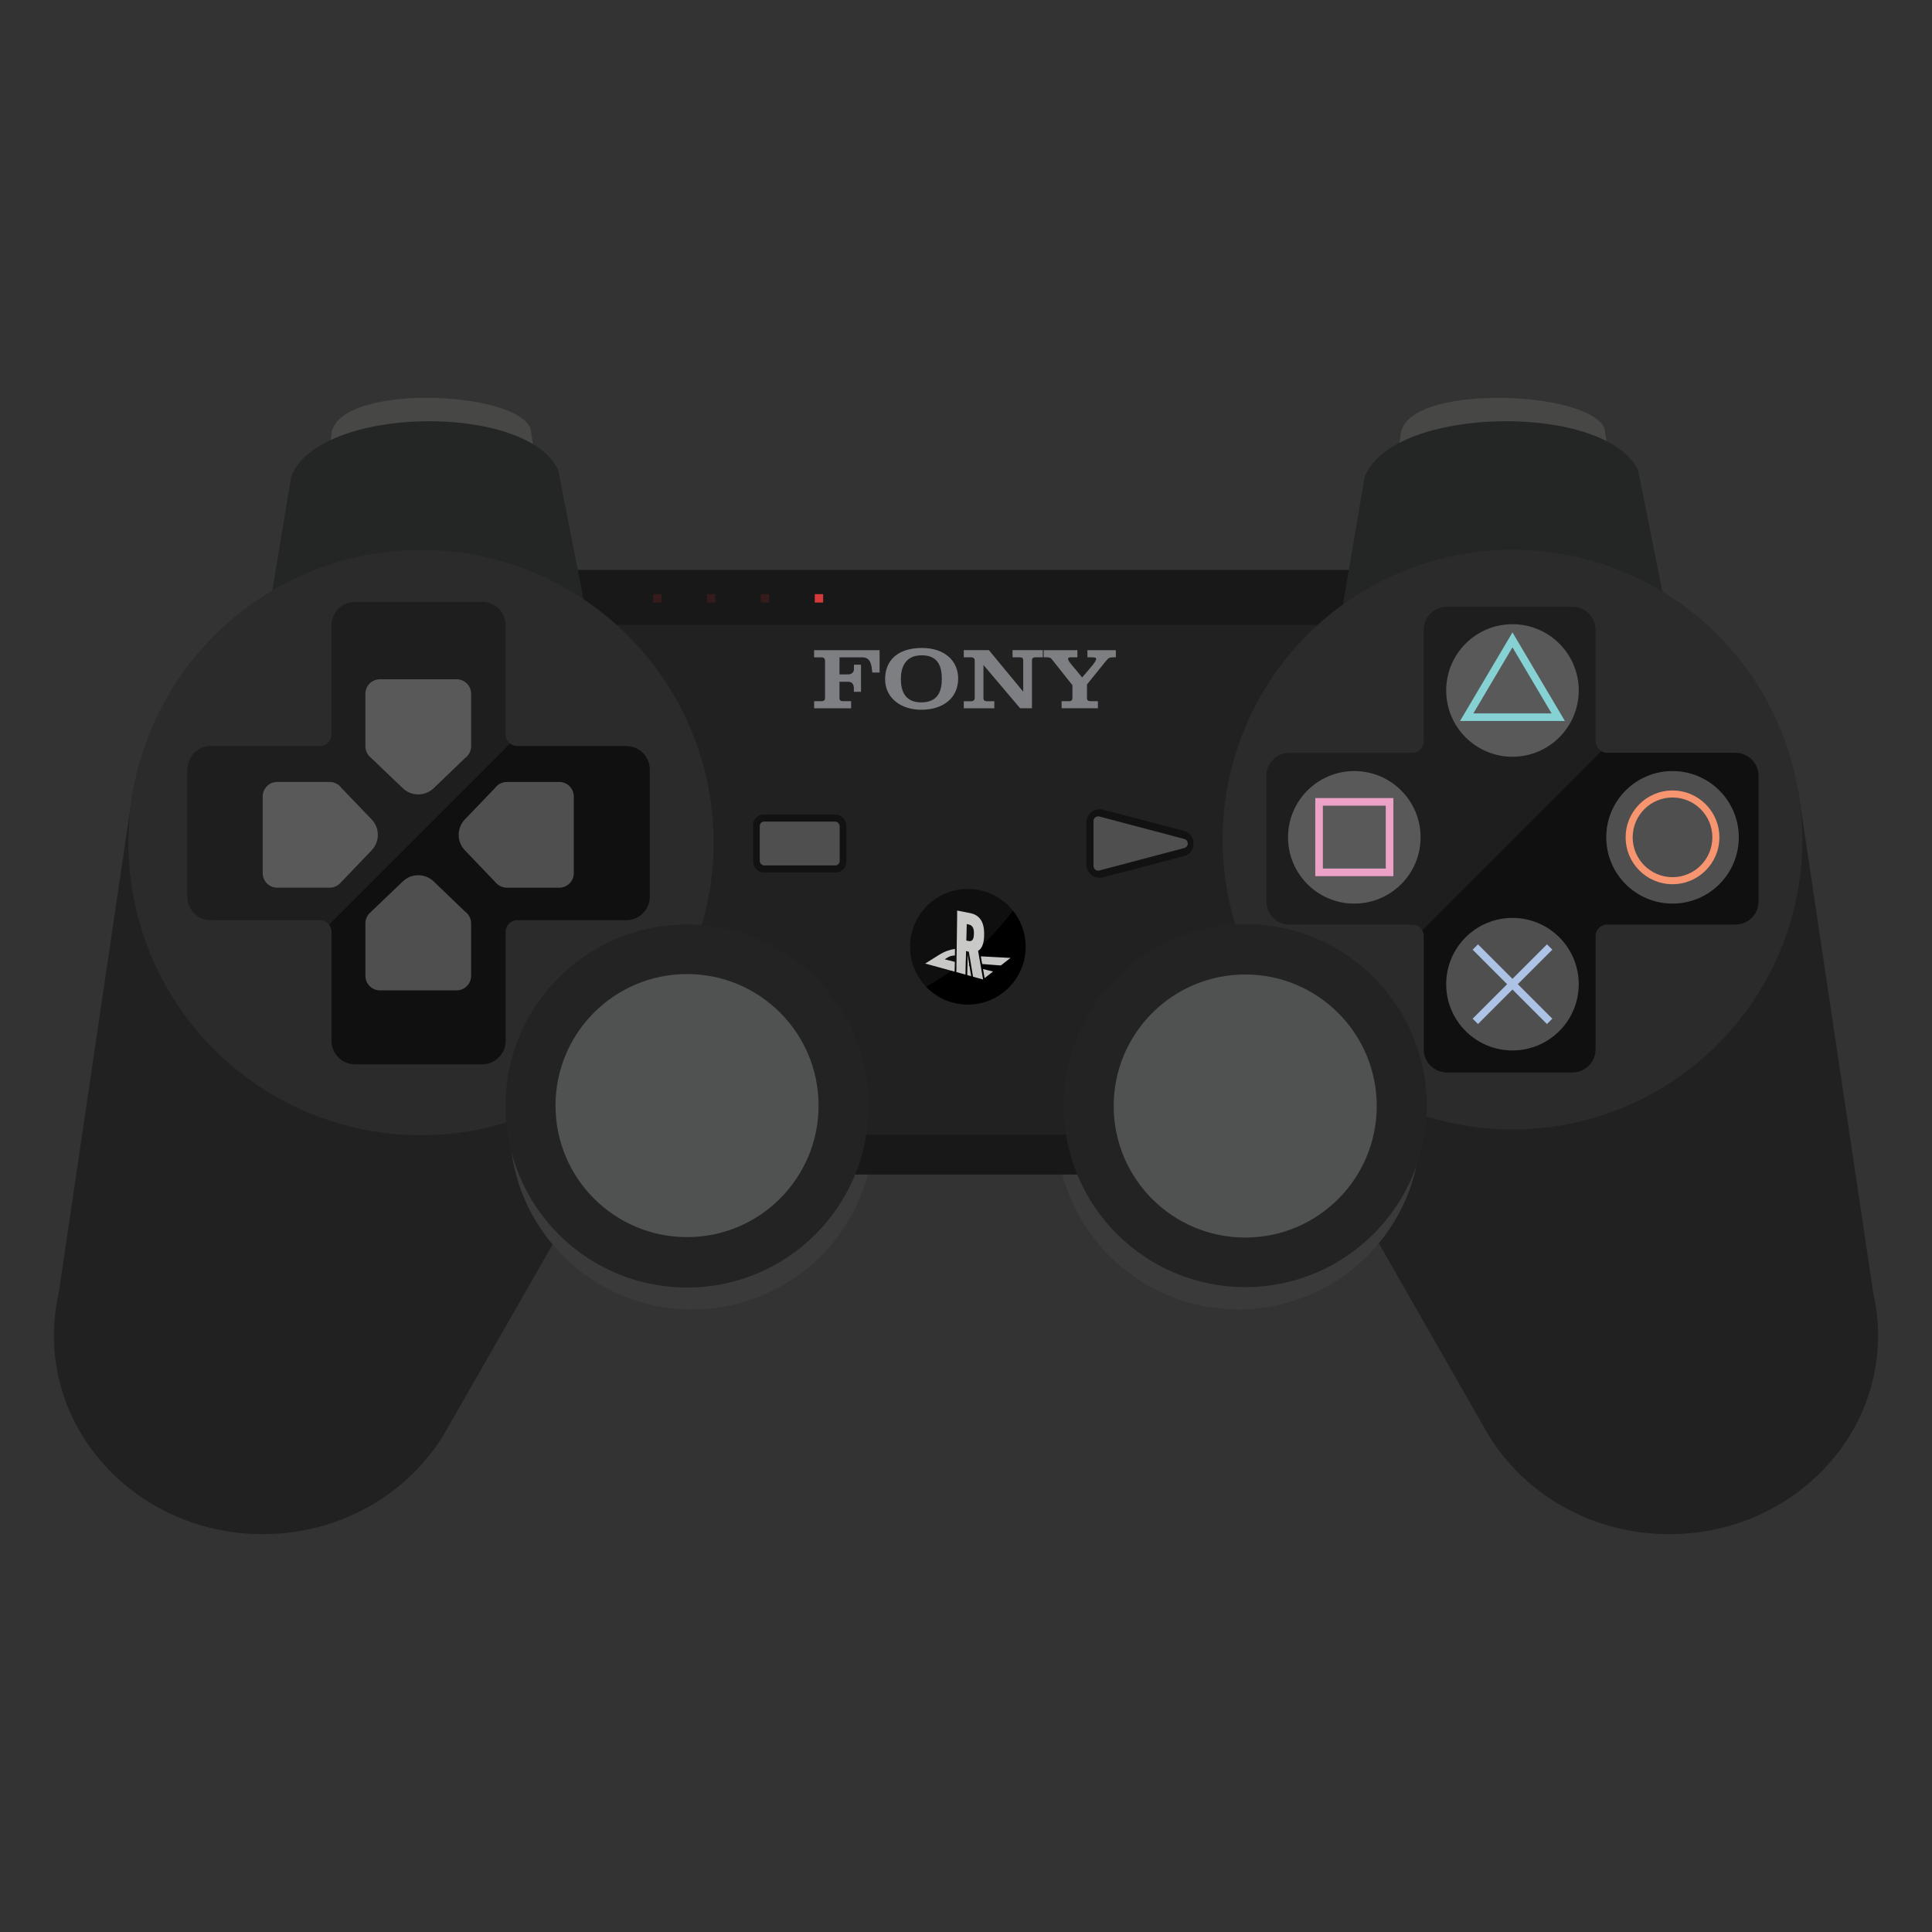 <?xml version="1.0" encoding="UTF-8"?>
<svg id="Layer_1" data-name="Layer 1" xmlns="http://www.w3.org/2000/svg" viewBox="0 0 1000 1000">
  <rect x="0" y="0" width="1000" height="1000" fill="#333333" stroke="none"/>
  <defs>
    <style>
      .cls-1 {
        fill: #adc3e5;
      }

      .cls-2 {
        fill: #f79571;
      }

      .cls-3 {
        fill: #181818;
      }

      .cls-4 {
        fill: #2b2b2b;
      }

      .cls-5 {
        stroke: #7eced0;
      }

      .cls-5, .cls-6 {
        fill: none;
        stroke-miterlimit: 10;
        stroke-width: 3.93px;
      }

      .cls-7 {
        fill: #121212;
      }

      .cls-8 {
        fill: #232323;
      }

      .cls-9 {
        fill: #101010;
      }

      .cls-10 {
        fill: #474745;
      }

      .cls-11 {
        fill: #351b1b;
      }

      .cls-12 {
        fill: #d33a39;
      }

      .cls-13 {
        fill: #4f5251;
      }

      .cls-14 {
        fill: #7d7f82;
      }

      .cls-15 {
        fill: #242625;
      }

      .cls-16 {
        fill: #c6c6c5;
      }

      .cls-6 {
        stroke: #eb9cc4;
      }

      .cls-17 {
        fill: #3a3a3a;
      }

      .cls-18 {
        fill: #fff;
        opacity: .06;
      }

      .cls-19 {
        fill: #4f4f4f;
      }

      .cls-20 {
        fill: #212121;
      }
    </style>
  </defs>
  <rect class="cls-3" x="277.7" y="294.98" width="485.77" height="231.02"/>
  <path class="cls-20" d="M635.74,507.19l295.05-97.8,38.83,260.02c1.61,7.06,2.47,14.4,2.47,21.92,0,56.75-48.39,102.76-108.08,102.76-40.21,0-75.29-20.88-93.9-51.85h0s-134.36-235.04-134.36-235.04Z"/>
  <path class="cls-20" d="M367.26,502.27l-298.64-91.83-38.24,258.96c-1.61,7.06-2.47,14.4-2.47,21.92,0,56.75,48.39,102.76,108.08,102.76,40.21,0,75.29-20.88,93.9-51.85h0s137.36-239.96,137.36-239.96Z"/>
  <circle class="cls-17" cx="640.98" cy="583.45" r="94.31"/>
  <circle class="cls-17" cx="358.19" cy="583.45" r="94.31"/>
  <rect class="cls-3" x="271.07" y="357.63" width="450.4" height="250.31"/>
  <path class="cls-10" d="M290.11,327.89l-130.46-7.13,11.82-95.45c1.62-27.24,96.38-23.39,103.19-3.29l15.45,105.87Z"/>
  <path class="cls-10" d="M846.37,327.89l-133.53-7.13,12.1-95.45c1.66-27.24,98.64-23.39,105.61-3.29l15.82,105.87Z"/>
  <path class="cls-15" d="M309.66,349.24l-174.79-7.13,15.84-95.45c14.49-37,122.24-38.22,138.25-3.29l20.7,105.87Z"/>
  <path class="cls-15" d="M869.05,349.24l-178.9-7.13,16.21-95.45c14.84-37,125.11-38.22,141.5-3.29l21.19,105.87Z"/>
  <rect class="cls-20" x="265.89" y="323.46" width="466.47" height="263.86"/>
  <circle class="cls-4" cx="782.85" cy="434.59" r="150.04"/>
  <circle class="cls-4" cx="217.91" cy="436.11" r="151.46"/>
  <path class="cls-9" d="M336.33,398.31v65.81c0,6.72-5.45,12.17-12.17,12.17h-56.46c-3.3,0-5.97,2.68-5.97,5.97v56.46c0,6.72-5.45,12.17-12.17,12.17h-65.81c-6.72,0-12.17-5.45-12.17-12.17v-56.46c0-1.36-.46-2.63-1.25-3.64-1.09-1.42-2.8-2.33-4.73-2.33h-56.45c-6.73,0-12.17-5.45-12.17-12.17v-65.81c0-6.72,5.44-12.17,12.17-12.17h56.45c3.3,0,5.98-2.67,5.98-5.97v-56.46c0-6.72,5.45-12.17,12.17-12.17h65.81c6.72,0,12.17,5.45,12.17,12.17v56.46c0,1.93.91,3.64,2.33,4.72,1.01.79,2.27,1.25,3.64,1.25h56.46c6.72,0,12.17,5.45,12.17,12.17Z"/>
  <path class="cls-19" d="M242.27,473.33h0s0,0,0,0c-.44-.57-.97-1.07-1.56-1.5l-16.23-15.59c-4.46-4.29-11.52-4.3-15.99-.02l-17.24,16.49c-1.31,1.35-2.12,3.2-2.12,5.23v27.16c0,4.15,3.36,7.51,7.51,7.51h39.7c4.15,0,7.51-3.36,7.51-7.51v-27.16c0-1.74-.59-3.33-1.58-4.6Z"/>
  <path class="cls-19" d="M242.27,390.87h0s0,0,0,0c-.44.57-.97,1.07-1.56,1.5l-16.23,15.59c-4.46,4.29-11.52,4.3-15.99.02l-17.24-16.49c-1.31-1.35-2.12-3.2-2.12-5.23v-27.16c0-4.15,3.36-7.51,7.51-7.51h39.7c4.15,0,7.51,3.36,7.51,7.51v27.16c0,1.74-.59,3.33-1.58,4.6Z"/>
  <path class="cls-19" d="M257.72,406.32h0s0,0,0,0c-.57.44-1.07.97-1.5,1.56l-15.59,16.23c-4.29,4.46-4.3,11.52-.02,15.99l16.49,17.24c1.35,1.31,3.2,2.12,5.23,2.12h27.16c4.15,0,7.51-3.36,7.51-7.51v-39.7c0-4.15-3.36-7.51-7.51-7.51h-27.16c-1.74,0-3.33.59-4.6,1.58Z"/>
  <path class="cls-19" d="M175.25,406.32h0s0,0,0,0c.57.44,1.07.97,1.5,1.56l15.59,16.23c4.29,4.46,4.3,11.52.02,15.99l-16.49,17.24c-1.35,1.31-3.2,2.12-5.23,2.12h-27.16c-4.15,0-7.51-3.36-7.51-7.51v-39.7c0-4.15,3.36-7.51,7.51-7.51h27.16c1.74,0,3.33.59,4.6,1.58Z"/>
  <path class="cls-9" d="M910.22,401.64v64.94c0,6.63-5.38,12-12.01,12h-66.45c-3.25,0-5.89,2.64-5.89,5.9v58.64c0,6.63-5.38,12-12.01,12h-64.94c-6.63,0-12.01-5.37-12.01-12v-58.64c0-1.06-.28-2.06-.78-2.92-1.01-1.78-2.92-2.98-5.11-2.98h-63.52c-6.63,0-12.01-5.37-12.01-12v-64.94c0-6.64,5.38-12.01,12.01-12.01h63.52c3.25,0,5.89-2.64,5.89-5.9v-57.66c0-6.63,5.38-12.01,12.01-12.01h64.94c6.63,0,12.01,5.38,12.01,12.01v57.66c0,2.19,1.2,4.11,2.97,5.12.86.5,1.86.78,2.92.78h66.45c6.63,0,12.01,5.37,12.01,12.01Z"/>
  <circle class="cls-19" cx="782.85" cy="357.39" r="34.3"/>
  <circle class="cls-19" cx="782.85" cy="509.41" r="34.3"/>
  <circle class="cls-19" cx="700.99" cy="433.4" r="34.3"/>
  <circle class="cls-19" cx="865.69" cy="433.4" r="34.3"/>
  <path class="cls-2" d="M865.69,412.78c11.37,0,20.62,9.25,20.62,20.62s-9.25,20.62-20.62,20.62-20.62-9.25-20.62-20.62,9.25-20.62,20.62-20.62M865.69,409.15c-13.4,0-24.26,10.86-24.26,24.26s10.86,24.26,24.26,24.26,24.26-10.86,24.26-24.26-10.86-24.26-24.26-24.26h0Z"/>
  <polygon class="cls-5" points="759.16 371.22 806.55 371.22 782.85 331.19 759.16 371.22"/>
  <rect class="cls-6" x="682.75" y="415.04" width="36.49" height="36.49"/>
  <polygon class="cls-1" points="803.47 491.55 800.71 488.79 782.85 506.65 765 488.79 762.24 491.55 780.09 509.41 762.24 527.27 765 530.03 782.85 512.17 800.71 530.03 803.47 527.27 785.61 509.41 803.47 491.55"/>
  <path class="cls-7" d="M562.28,425.71v21.78c0,4.48,4.29,7.74,8.68,6.59l41.68-10.89c6.85-1.79,6.85-11.39,0-13.18l-41.68-10.89c-4.38-1.14-8.68,2.12-8.68,6.59Z"/>
  <path class="cls-19" d="M566,424.97v23.26c0,1.58,1.5,2.74,3.03,2.33l43.95-11.63c2.4-.63,2.4-4.03,0-4.67l-43.95-11.63c-1.53-.41-3.03.75-3.03,2.33Z"/>
  <rect class="cls-7" x="389.78" y="421.64" width="48.29" height="29.93" rx="5.43" ry="5.43"/>
  <rect class="cls-19" x="393.24" y="425.26" width="41.36" height="22.68" rx="2.3" ry="2.3"/>
  <g>
    <path class="cls-14" d="M440.54,362.94v3.66h-19.15v-3.66h4c.91,0,1.65-.61,1.65-1.52v-19.58c0-1-.78-1.61-1.74-1.61h-3.92v-3.7h33.9v11.58h-3.79c-.39-3.7-.61-7.88-5.22-7.88h-11.75v8.83h4.53c1.83,0,2.96-1.22,2.96-2.65v-2.35h3.66v14.01h-3.7v-1.61c0-1.96-.57-3.57-3.05-3.57h-4.4v8.57c0,1.09.74,1.48,1.83,1.48h4.18Z"/>
    <path class="cls-14" d="M477.27,335.39c11.27,0,18.67,6.31,18.67,15.88s-7.31,16.1-19.1,16.1c-10.49,0-18.71-6.05-18.71-15.84s6.61-16.15,19.15-16.15ZM476.87,363.55c8.92,0,10.62-6.35,10.62-12.14s-1.52-12.23-10.36-12.23-10.84,6.61-10.84,12.27,1.74,12.1,10.58,12.1Z"/>
    <path class="cls-14" d="M504.51,361.41v-19.67c0-.7-.61-1.52-1.83-1.52h-3.83v-3.7h13.01l17.76,21.5v-16.19c0-1.35-.78-1.61-2.09-1.61h-3.44v-3.7h15.67v3.7h-3.83c-1.04,0-1.78.44-1.78,1.57v24.81h-6.14l-18.97-22.41v17.28c0,1.09.74,1.48,1.83,1.48h3.79v3.66h-15.8v-3.66h4c.91,0,1.65-.61,1.65-1.52Z"/>
    <path class="cls-14" d="M549.47,362.94h3.92c1.83,0,1.7-1.26,1.7-2.92v-5.35l-10.53-13.27c-.83-1.04-1.26-1.18-3-1.18h-1.35v-3.7h17.45v3.7h-3.7c-.78,0-1.13.35-1.13.91,0,1.26,3.66,4.92,7.27,9.53,3.96-4.61,7.27-8.27,7.27-9.53,0-.83-.87-.91-2.48-.91h-2.05v-3.7h14.71v3.7h-1.35c-1.92,0-2.35.17-4.05,2.26l-9.53,11.79v7.14c0,1.31.87,1.52,2.09,1.52h3.57v3.66h-18.8v-3.66Z"/>
  </g>
  <path d="M530.88,490.05c0,16.53-13.39,29.93-29.92,29.93-8.5,0-16.16-3.54-21.6-9.23-5.16-5.37-8.32-12.66-8.32-20.7,0-16.52,13.39-29.92,29.92-29.92,9.45,0,17.87,4.38,23.35,11.22,4.11,5.12,6.57,11.62,6.57,18.7Z"/>
  <path class="cls-16" d="M501.31,499.66l9.29,2.36,3.42.83-5.31,4.13-3.38-.97-23.71-6.53-2.76-.73,7.07-4.43c5.91-3.7,10.98-3.77,15.54-2.77l.08.02c2.92.64,4.84,1.68,4.48,3.34l17.01.91-5.01,3.9-15.2-1.14-1.53,1.08ZM496.25,498.38l1.02-.69c2.38-1.62,1.2-2.34-.78-2.81l-.08-.02c-1.95-.47-4.03-.51-6.32.97l-1.09.71,7.25,1.84Z"/>
  <g>
    <path class="cls-16" d="M503.24,505.89l-2.14-12.9-.63-.16-.22,8.56-.05,3.65-5.65-1.57.08-3.38.35-25.32.02-4.02,7.24,1.44c5.46,1.08,7.94,5.18,7.59,12.52-.18,3.91-1.21,6.47-3.06,7.7l2.67,15.21-6.19-1.72ZM501.24,486.6c.25.06.48.09.69.09h0c.8,0,1.62-.38,1.72-3.21.1-2.8-.61-4.17-2.3-4.53l-.54-.11-.19,7.61.62.15Z"/>
    <path d="M495.43,471.29l6.71,1.33c6.18,1.23,7.5,6.38,7.23,12.06v.09c-.17,3.45-1.04,6.22-3.11,7.41l2.6,14.81-5.23-1.46-2.15-12.91-1.46-.36-.23,9.12-.05,3.07-4.75-1.32.07-3.03.35-25.33v-3.49M501.93,487.14c1.67,0,2.1-1.61,2.17-3.64v-.09c.08-2.34-.37-4.4-2.65-4.89l-1.06-.23-.22,8.52.97.23c.29.07.55.1.79.1M494.54,470.2v1.08s-.02,3.49-.02,3.49l-.35,25.32-.07,3.02-.02.7.67.19,4.75,1.32,1.12.31.02-1.16.05-3.07.18-7.04,1.88,11.33.09.56.55.15,5.23,1.46,1.36.38-.24-1.4-2.49-14.23c1.82-1.37,2.83-3.99,3.01-7.79v-.09c.36-7.6-2.24-11.84-7.95-12.98l-6.71-1.33-1.06-.21h0ZM501.08,486.1l.17-6.71h0c1.02.22,2.06.87,1.95,3.98v.09c-.1,2.78-.87,2.78-1.28,2.78-.17,0-.37-.03-.59-.08l-.27-.06h0Z"/>
  </g>
  <circle class="cls-8" cx="644.52" cy="572.25" r="93.96"/>
  <circle class="cls-8" cx="355.61" cy="572.47" r="93.96"/>
  <circle class="cls-13" cx="644.52" cy="572.47" r="68.08"/>
  <circle class="cls-13" cx="355.61" cy="572.25" r="68.08"/>
  <rect class="cls-12" x="421.72" y="307.53" width="4.34" height="4.34"/>
  <rect class="cls-11" x="393.82" y="307.53" width="4.34" height="4.34"/>
  <rect class="cls-11" x="365.92" y="307.53" width="4.34" height="4.34"/>
  <rect class="cls-11" x="338.02" y="307.53" width="4.34" height="4.34"/>
  <path class="cls-18" d="M264.06,384.89l-93.73,93.73c-1.09-1.42-2.8-2.33-4.73-2.33h-56.45c-6.73,0-12.17-5.45-12.17-12.17v-65.81c0-6.72,5.44-12.17,12.17-12.17h56.45c3.3,0,5.98-2.67,5.98-5.97v-56.46c0-6.72,5.45-12.17,12.17-12.17h65.81c6.72,0,12.17,5.45,12.17,12.17v56.46c0,1.93.91,3.64,2.33,4.72Z"/>
  <path class="cls-18" d="M828.84,388.85l-92.71,92.71c-1.01-1.78-2.92-2.98-5.11-2.98h-63.52c-6.63,0-12.01-5.37-12.01-12v-64.94c0-6.64,5.38-12.01,12.01-12.01h63.52c3.25,0,5.89-2.64,5.89-5.9v-57.66c0-6.63,5.38-12.01,12.01-12.01h64.94c6.63,0,12.01,5.38,12.01,12.01v57.66c0,2.19,1.2,4.11,2.97,5.12Z"/>
  <path class="cls-18" d="M524.31,471.35c-12.26,16.22-27.55,29.69-44.95,39.4-5.16-5.37-8.32-12.66-8.32-20.7,0-16.52,13.39-29.92,29.92-29.92,9.45,0,17.87,4.38,23.35,11.22Z"/>
</svg>
